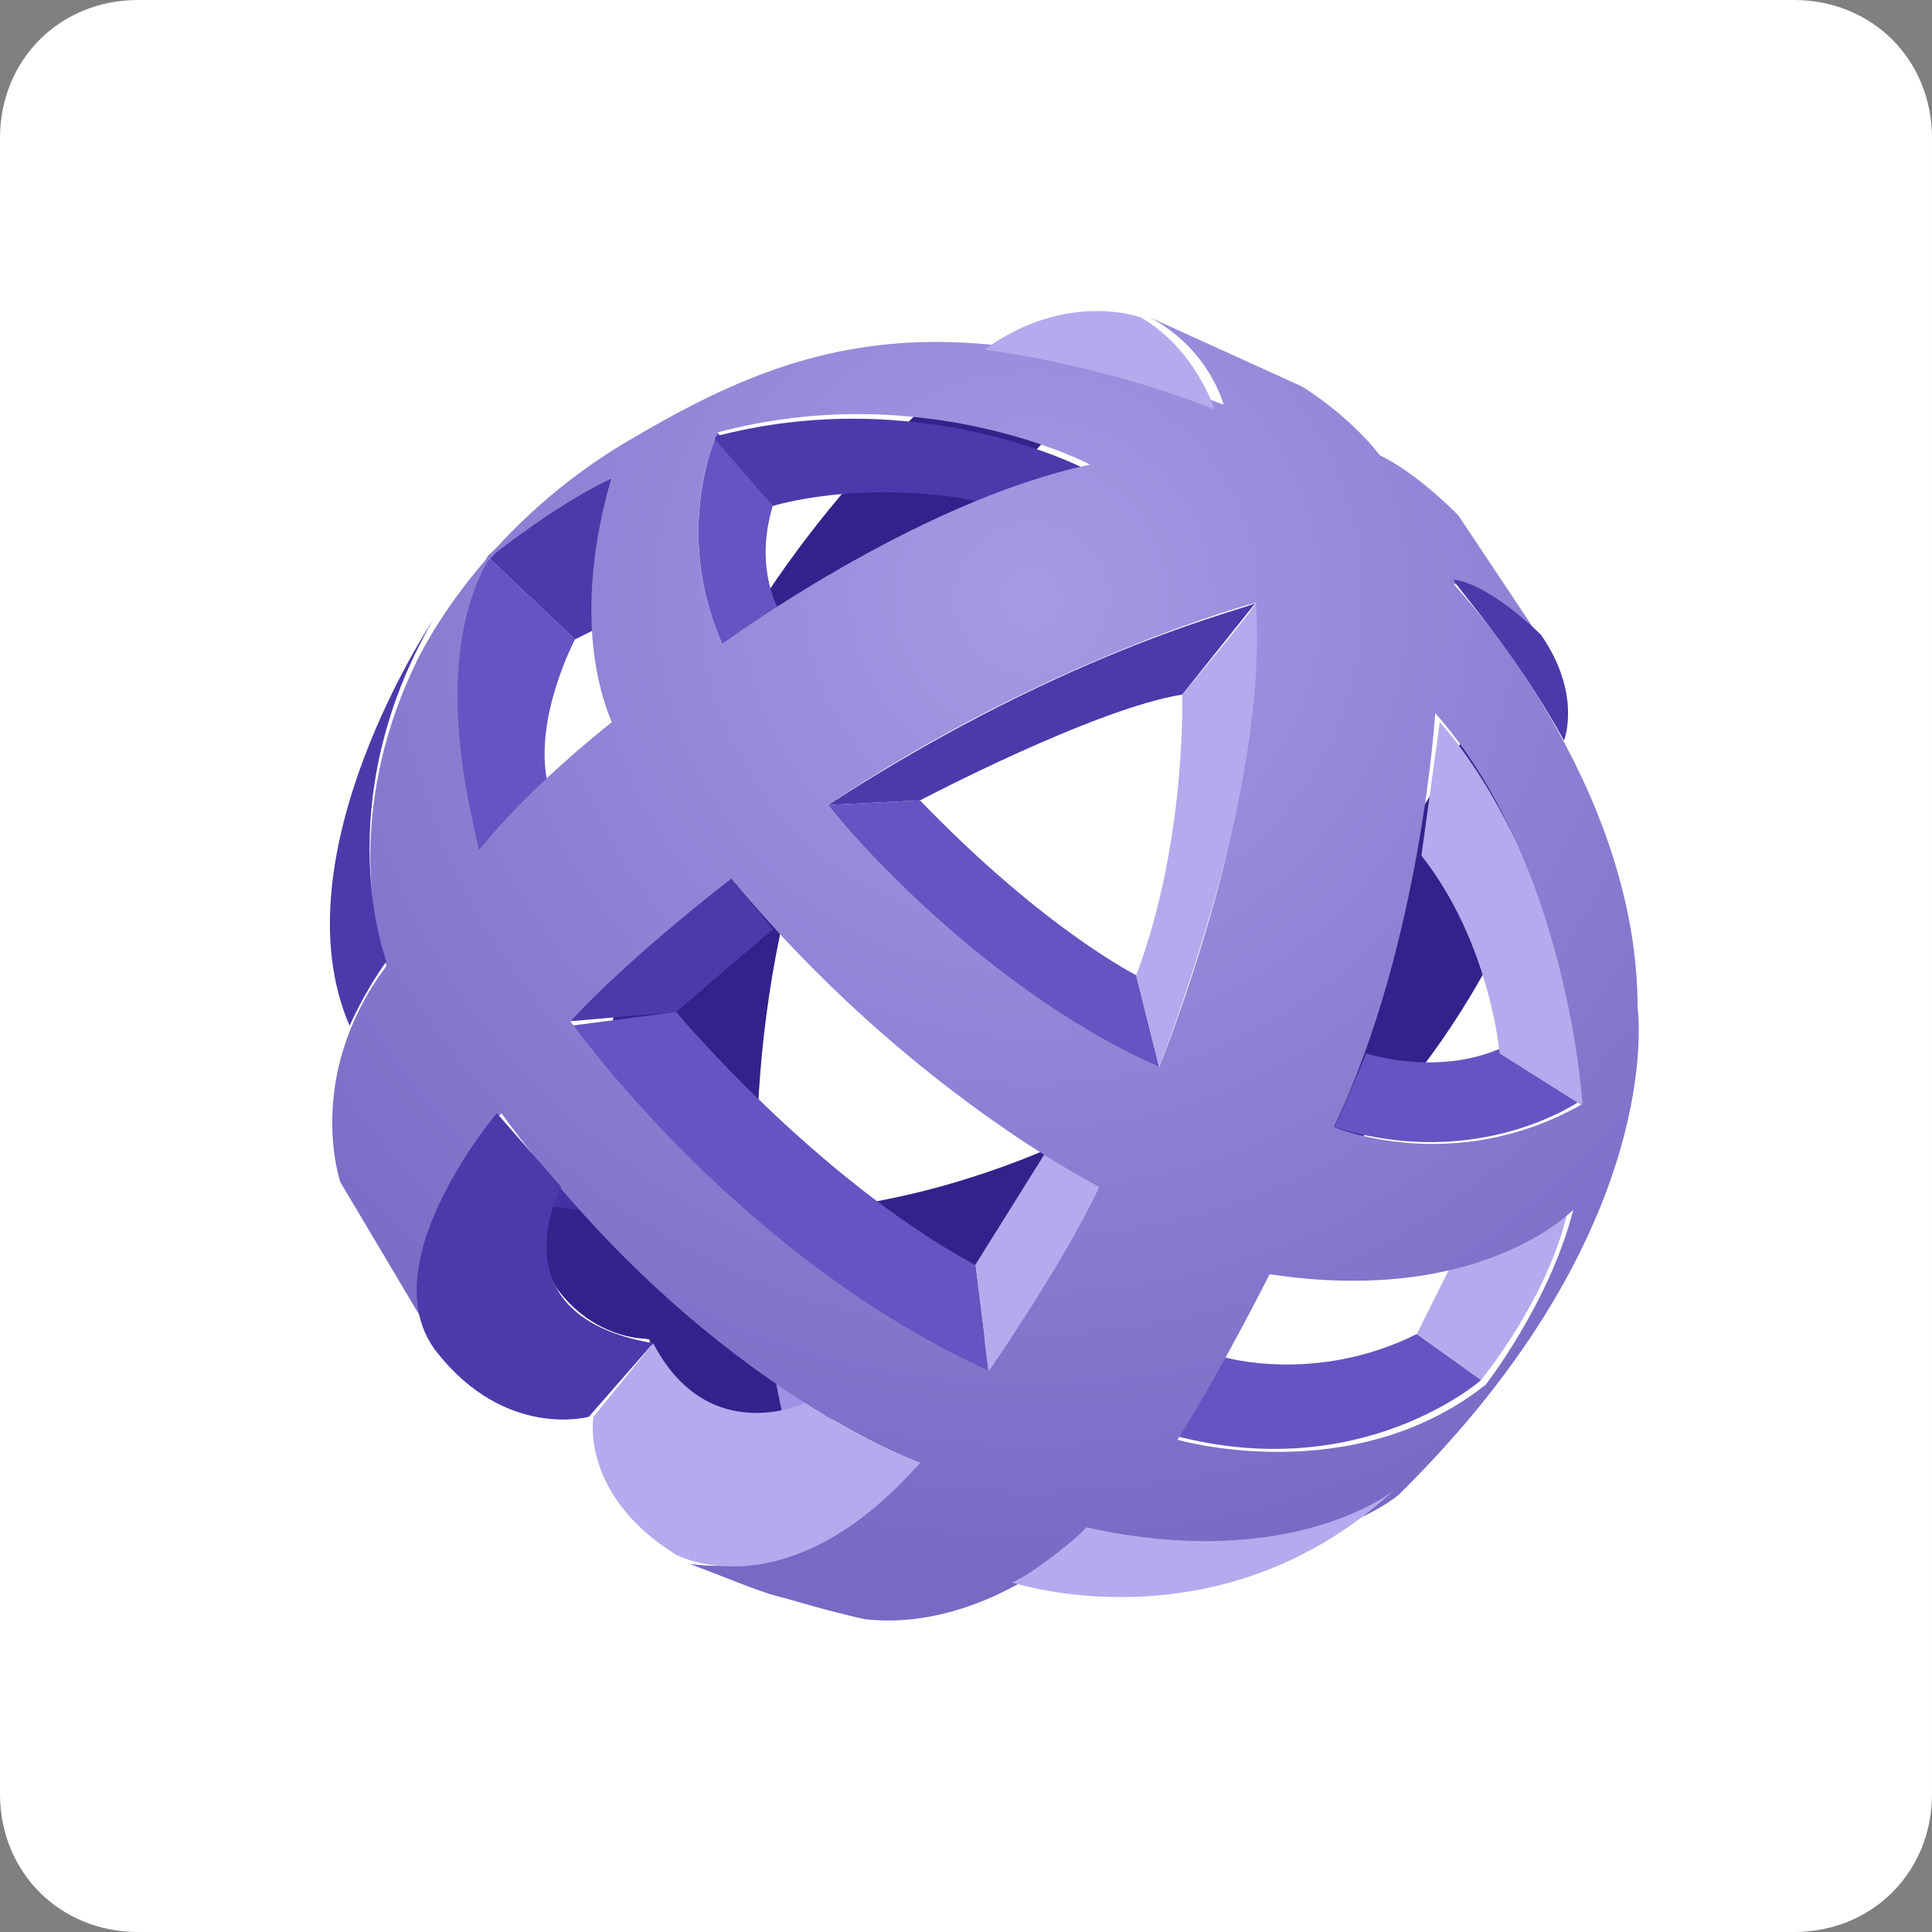<?xml version="1.0" encoding="utf-8"?>
<!-- Generator: Adobe Illustrator 24.1.3, SVG Export Plug-In . SVG Version: 6.00 Build 0)  -->
<svg version="1.1" id="Layer_1" xmlns="http://www.w3.org/2000/svg" xmlns:xlink="http://www.w3.org/1999/xlink" x="0px" y="0px"
	 viewBox="0 0 42 42" style="enable-background:new 0 0 42 42;" xml:space="preserve">
<rect x="0" y="0" width="42" height="42" fill="#808080" stroke="none"/>
<style type="text/css">
	.st0{fill-rule:evenodd;clip-rule:evenodd;fill:#FFFFFF;}
	.st1{fill-rule:evenodd;clip-rule:evenodd;fill:#4432A4;}
	.st2{fill-rule:evenodd;clip-rule:evenodd;fill:#9F91E5;}
	.st3{fill-rule:evenodd;clip-rule:evenodd;fill:#33228B;}
	.st4{fill-rule:evenodd;clip-rule:evenodd;fill:#4C3AAB;}
	.st5{fill-rule:evenodd;clip-rule:evenodd;fill:#B5AAED;}
	.st6{fill-rule:evenodd;clip-rule:evenodd;fill:#6654C2;}
	.st7{fill-rule:evenodd;clip-rule:evenodd;fill:url(#SVGID_1_);}
</style>
<g>
	<path class="st0" d="M3,0h36c1.7,0,3,1.3,3,3v36c0,1.7-1.3,3-3,3H3c-1.7,0-3-1.3-3-3V3C0,1.3,1.3,0,3,0z"/>
	<g>
		<path class="st1" d="M12.1,24.7l1.7,1.5l-1.3,1.5l-1.7-1.5L12.1,24.7z"/>
		<path class="st2" d="M16.9,28.8l1.7,1.5l-1.3,1.5l-1.7-1.5L16.9,28.8z"/>
		<path class="st3" d="M34,16.8c0,0-3.1,14.9-20,12.3c0,0-1.1,0-1.9-1.1c-0.4-0.6-0.2-1.8-0.2-1.8s4.5,0.9,9.2-0.6
			c3.8-1.2,7.6-3.7,10.9-9.9C32,15.8,34,16.8,34,16.8z"/>
		<path class="st3" d="M21.4,7.7c0,0-11.4,8.5-7.2,21.7c0,0,0.4,1.1,1.5,1.7c0.6,0.3,1.4,0,1.4,0s-3.5-12.5,5.7-21.6L21.4,7.7
			L21.4,7.7z"/>
		<path class="st4" d="M14.7,22l2.1-1.8l-0.9-1.1c0,0-2.2,1.5-3.5,3.1L14.7,22L14.7,22z"/>
		<path class="st5" d="M21.5,29.9l-0.3-2.4l1.5-2.4l1.2,0.7C23.9,25.9,22.7,28.3,21.5,29.9"/>
		<path class="st6" d="M14.7,22c0,0,3,3.6,6.5,5.5l0.3,2.4c0,0-5.2-2.2-9.1-7.6L14.7,22L14.7,22z M12.5,13.9c0,0-0.9,1.7-0.6,3.1
			l-1.5,1.5c0,0-1.5-3.6,0.2-6.4L12.5,13.9L12.5,13.9z"/>
		<path class="st4" d="M12.5,13.9l0.4-0.2c0,0-0.1-1.7,0.4-3.3c0,0-1.3,0.3-2.7,1.7L12.5,13.9L12.5,13.9z"/>
		<path class="st6" d="M16.9,13.2c0,0-0.5-0.9-0.1-2.2l-1.2-1.6c0,0-1,2.1,0.1,4.6L16.9,13.2L16.9,13.2z"/>
		<path class="st4" d="M16.8,11c0,0,1.9-0.6,4.5-0.1l2.3-0.7c0,0-3.6-1.9-8.1-0.7L16.8,11z M18,17.5l2-0.1c0,0,3.8-2,5.7-2.3l1.6-2
			C27.3,13.2,23.4,14,18,17.5"/>
		<path class="st6" d="M18,17.5c0,0,2.9,3.8,7.2,5.7l-0.5-2c0,0-2-1-4.7-3.8C20,17.4,18,17.5,18,17.5z"/>
		<path class="st5" d="M25.7,15.1c0,0,0.1,3.2-1,6.1l0.5,2c0,0,2.6-6.7,2.1-10.1C27.3,13.2,25.7,15.1,25.7,15.1z"/>
		<path class="st6" d="M26.6,29.5c0,0,2,0.6,4.2-0.5l1.4,1c0,0-2.6,2.3-6.7,1.2L26.6,29.5z"/>
		<path class="st5" d="M30.8,29c0,0,0.3-0.6,0.7-1.4c0,0,1.6-0.4,2.6-1.4c0,0-0.2,1.6-1.9,3.8"/>
		<path class="st6" d="M29.7,22.9c0,0,1.5,0.5,2.9-0.1l1.8,1.1c0,0-2.2,1.6-5.4,0.6C29,24.6,29.7,22.9,29.7,22.9z"/>
		<path class="st5" d="M32.6,22.9c0,0-0.2-2.4-1.7-4.3l0.4-2.9c0,0,2.7,2.8,3.2,8.4L32.6,22.9L32.6,22.9z"/>
		
			<radialGradient id="SVGID_1_" cx="-279.432" cy="433.865" r="0.765" gradientTransform="matrix(-17.378 22.16 22.16 17.378 -14447.97 -1334.437)" gradientUnits="userSpaceOnUse">
			<stop  offset="0" style="stop-color:#A69AE5"/>
			<stop  offset="1" style="stop-color:#7869C4"/>
		</radialGradient>
		<path class="st7" d="M27.6,27.7c4.6,0.7,6.6-1.4,6.6-1.4c-0.5,2-1.9,3.8-1.9,3.8c-2.9,2.3-6.7,1.2-6.7,1.2
			C26.6,29.7,27.6,27.7,27.6,27.7z M34.4,24c-2.8,1.6-5.4,0.5-5.4,0.5c1.9-4,2.2-9,2.2-9C34.1,18.8,34.4,24,34.4,24z M15.9,19.1
			c3.8,4.6,8,6.7,8,6.7c-0.8,1.7-2.4,4-2.4,4c-5.5-2.5-9.1-7.6-9.1-7.6C13.8,20.7,15.9,19.1,15.9,19.1L15.9,19.1z M15.6,9.4
			c4.5-1.2,8.1,0.7,8.1,0.7c-3.8,0.8-8,3.9-8,3.9C14.6,11.5,15.6,9.4,15.6,9.4z M10.6,12.2l0.1-0.1l0.1-0.1c0,0,1.4-1.1,2.5-1.6
			c0,0-1,2.9,0,5.3c0,0-1.8,1.4-2.9,2.8C10.5,18.5,9.2,14.7,10.6,12.2L10.6,12.2z M25.2,23.2C21,21.3,18,17.5,18,17.5
			c4.8-3.2,9.3-4.4,9.3-4.4C27.6,17.3,25.2,23.2,25.2,23.2L25.2,23.2z M31.6,12.7c0.8,0.1,1.9,1.2,1.9,1.2l-1.8-2.7
			c-1-1-1.7-1.3-1.7-1.3c-0.7-0.9-1.7-1.5-1.7-1.5l-3.3-1.5c1.3,0.7,1.6,1.9,1.6,1.9c-6.2-2.4-9.4-1.3-12.8,0.7c-3.5,2-4.8,5-4.8,5
			C7.3,18.1,8.4,21,8.4,21c-1.8,2.4-1,4.7-1,4.7l2.2,3.7c-0.4-0.6-0.5-1.3-0.4-2c0.3-1.6,1.7-3.2,1.7-3.2c4.3,5.9,9.1,7.6,9.1,7.6
			c-2.2,2.4-4.2,2.3-5,2.2c0.8,0.3,1.5,0.6,1.9,0.7c0.4,0.1,1,0.3,1.9,0.5c2.7,0.3,4.9-1.9,4.9-1.9c4.5,1.1,6.7-0.8,6.7-0.8
			c5.9-5.8,5.2-10.6,5.2-10.6C35.6,16.9,31.6,12.7,31.6,12.7L31.6,12.7z"/>
		<path class="st4" d="M12.2,25.8c0,0-1.5,2.8,2,3.4l-1.4,1.6c0,0-1.8,0.5-3.3-1.4s1.3-5.2,1.3-5.2S12.2,25.8,12.2,25.8z"/>
		<path class="st5" d="M21.4,7.6c0,0,2.5,0.3,5,1.3c0,0-0.4-1.3-1.6-2C24.8,6.9,23.2,6.3,21.4,7.6z"/>
		<path class="st4" d="M34,16.1c0,0,0.4-1-0.5-2.3c0,0-1.1-1.1-1.9-1.2C31.6,12.7,32.9,14.1,34,16.1z"/>
		<path class="st5" d="M12.9,30.8c0,0-0.3,1.7,1.8,3c0,0,2.4,1.3,5.3-2c0,0-1.1-0.4-2.5-1.3c0,0-2.1,1-3.3-1.3
			C14.2,29.2,12.9,30.8,12.9,30.8z M22,34.4c0,0,4.5,1.5,8.3-2c0,0-2.2,1.8-6.7,0.8C23.7,33.2,22.5,34.2,22,34.4"/>
		<path class="st4" d="M9.4,13.5c0,0-3.4,5.1-1.8,8.8c0,0,0.3-0.7,0.8-1.4C8.4,20.9,7.1,17.5,9.4,13.5"/>
	</g>
</g>
</svg>
